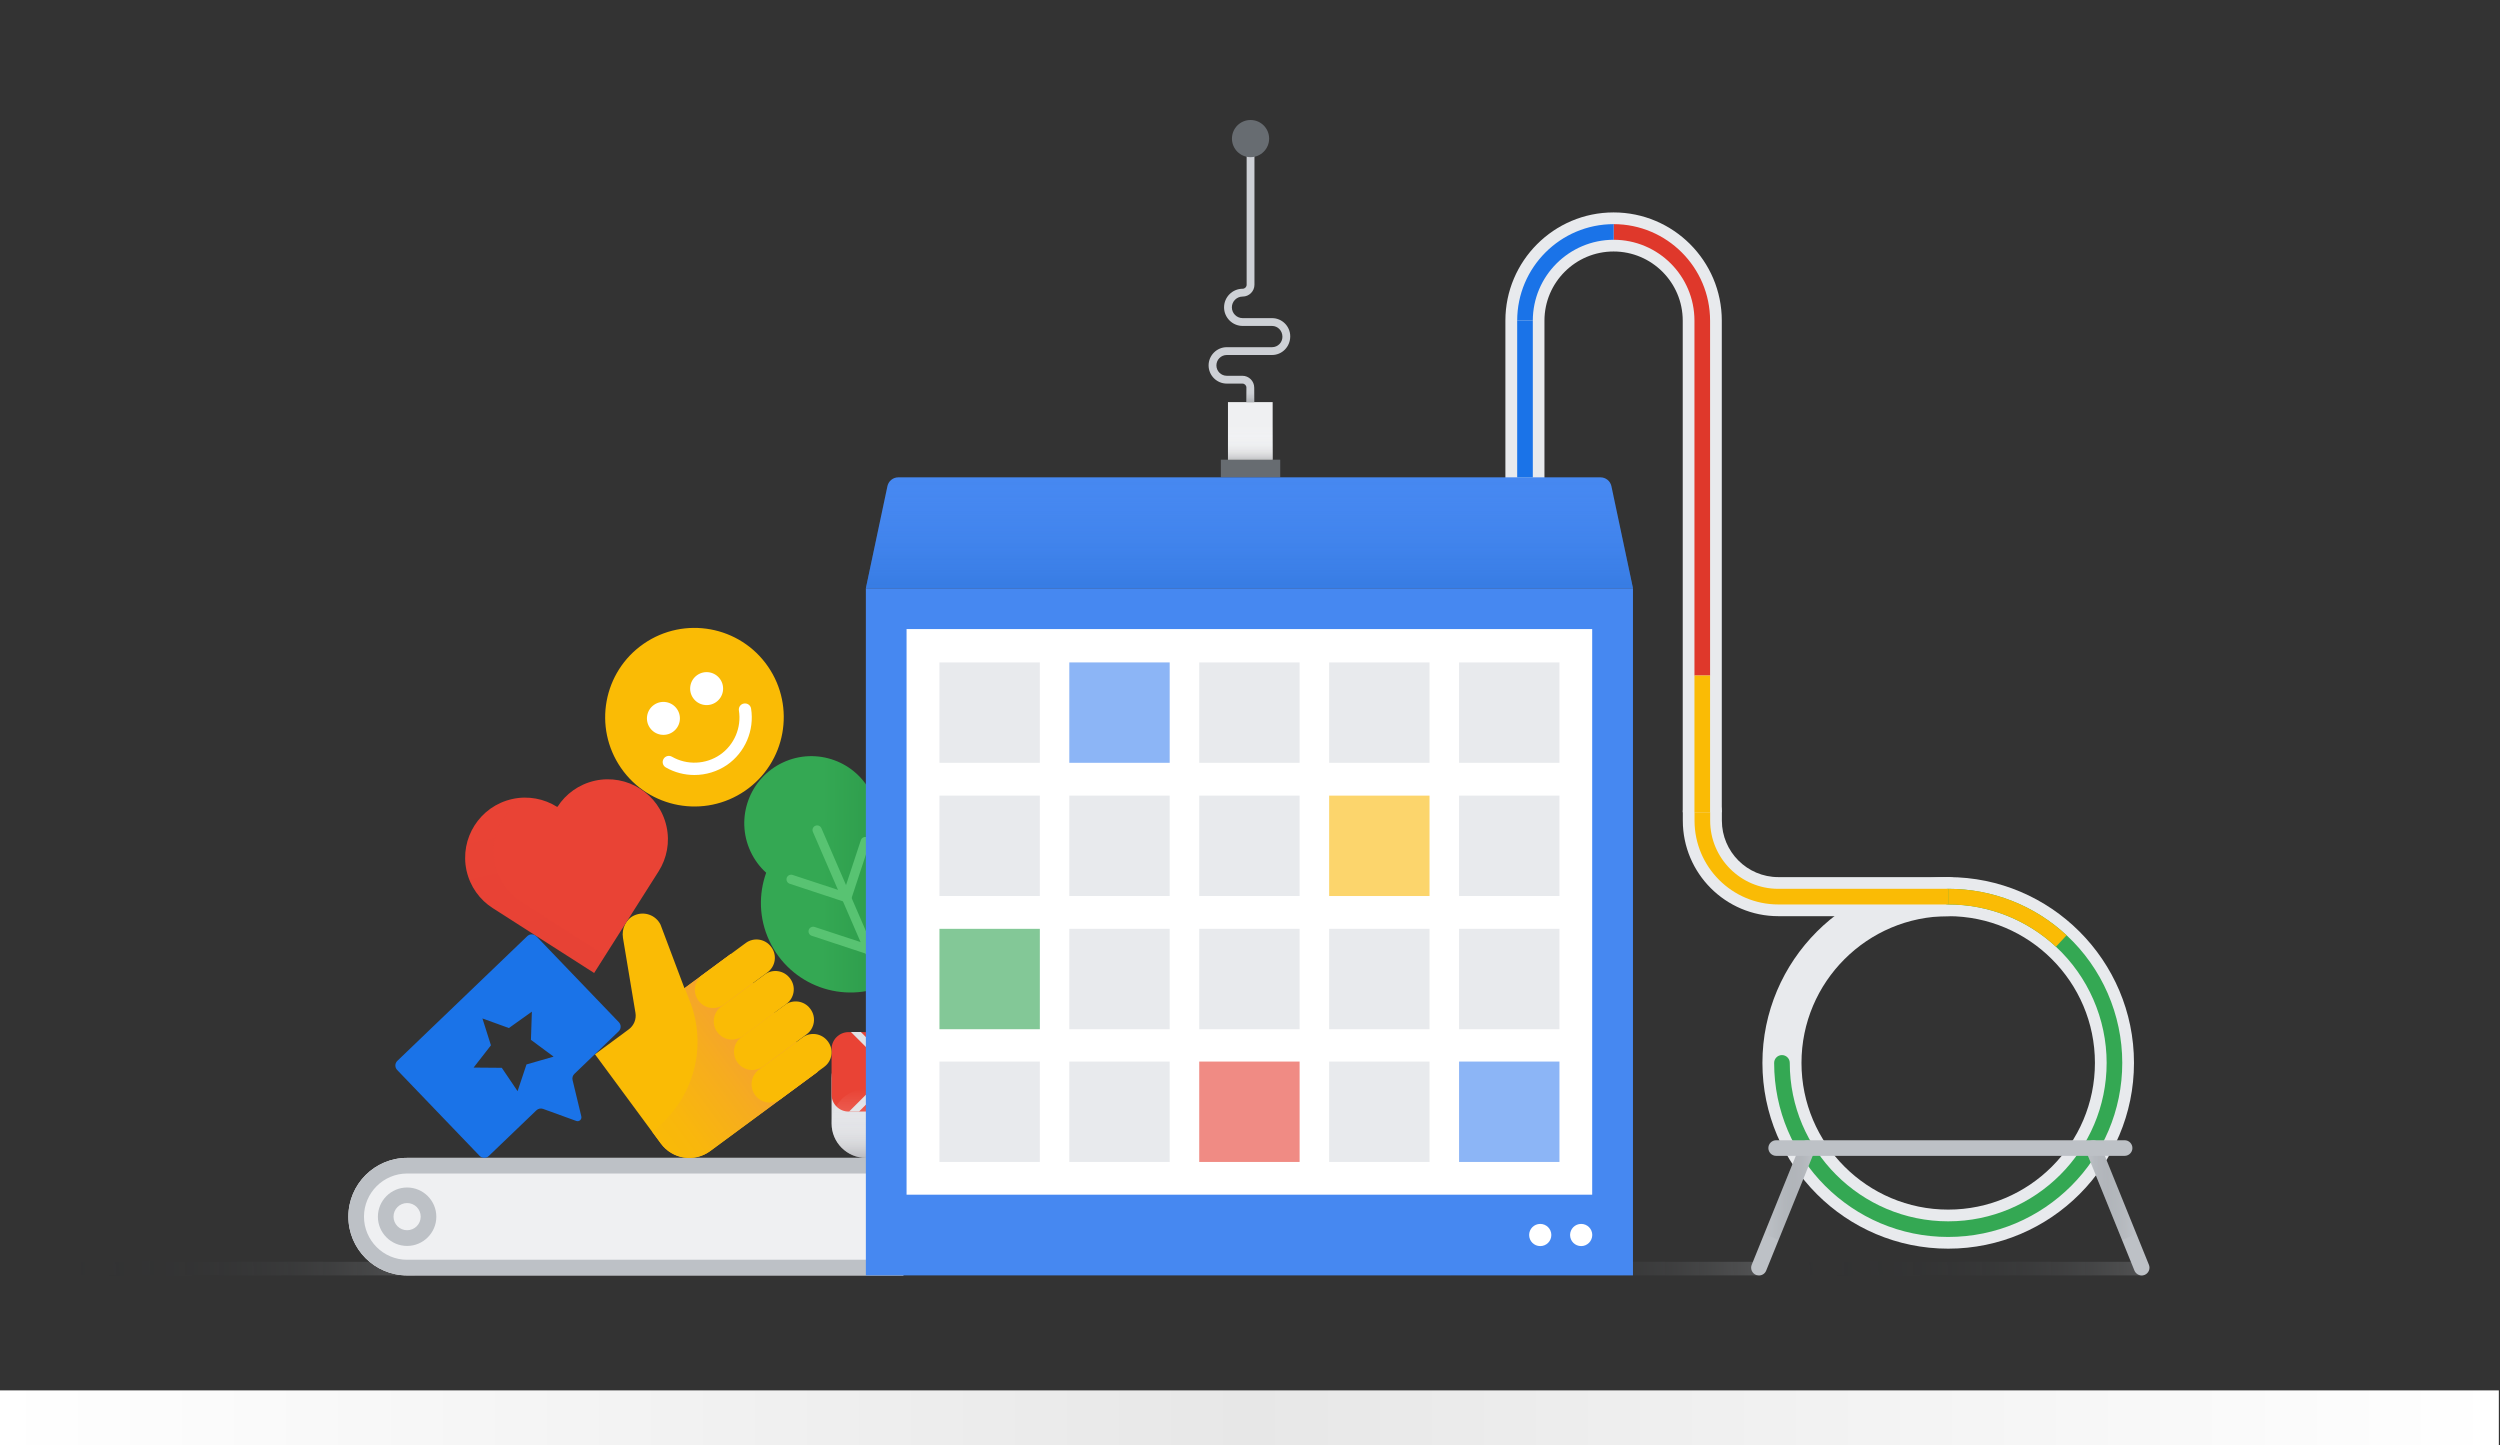 <svg version="1.0" id="Layer_1" xmlns="http://www.w3.org/2000/svg" xmlns:xlink="http://www.w3.org/1999/xlink" x="0px" y="0px"
	 width="320px" height="185px" enable-background="new 0 0 320 185" xml:space="preserve">
<rect width="100%" height="100%" fill="#333333" stroke="none"/>
<linearGradient id="svg1" gradientUnits="userSpaceOnUse" x1="209.629" y1="339.306" x2="254.642" y2="339.306" gradientTransform="matrix(1 0 0.021 0.814 12.674 -113.967)">
	<stop  offset="0" style="stop-color:#292D33;stop-opacity:0"/>
	<stop  offset="0.189" style="stop-color:#2C3036;stop-opacity:0.038"/>
	<stop  offset="0.345" style="stop-color:#373A40;stop-opacity:0.069"/>
	<stop  offset="0.49" style="stop-color:#484C51;stop-opacity:0.098"/>
	<stop  offset="0.628" style="stop-color:#606469;stop-opacity:0.126"/>
	<stop  offset="0.761" style="stop-color:#808388;stop-opacity:0.152"/>
	<stop  offset="0.888" style="stop-color:#A5A9AE;stop-opacity:0.178"/>
	<stop  offset="0.999" style="stop-color:#CDD0D5;stop-opacity:0.2"/>
</linearGradient>
<polygon fill="url(#svg1)" points="229.28,161.51 274.29,161.51 274.3,163.25 229.33,163.25 "/>
<linearGradient id="svg2" gradientUnits="userSpaceOnUse" x1="160.227" y1="339.306" x2="205.239" y2="339.306" gradientTransform="matrix(1 0 0.021 0.814 12.674 -113.967)">
	<stop  offset="0" style="stop-color:#292D33;stop-opacity:0"/>
	<stop  offset="0.189" style="stop-color:#2C3036;stop-opacity:0.038"/>
	<stop  offset="0.345" style="stop-color:#373A40;stop-opacity:0.069"/>
	<stop  offset="0.49" style="stop-color:#484C51;stop-opacity:0.098"/>
	<stop  offset="0.628" style="stop-color:#606469;stop-opacity:0.126"/>
	<stop  offset="0.761" style="stop-color:#808388;stop-opacity:0.152"/>
	<stop  offset="0.888" style="stop-color:#A5A9AE;stop-opacity:0.178"/>
	<stop  offset="0.999" style="stop-color:#CDD0D5;stop-opacity:0.2"/>
</linearGradient>
<polygon fill="url(#svg2)" points="179.88,161.51 224.89,161.51 224.89,163.25 179.93,163.25 "/>
<path fill="#E8EAED" d="M220.39,103.97h-5V41.04c0-4.88-3.97-8.85-8.85-8.85s-8.85,3.97-8.85,8.85V64.9h-5V41.04
	c0-7.63,6.21-13.85,13.85-13.85s13.85,6.21,13.85,13.85V103.97z"/>
<path fill="#E8EAED" d="M249.37,117.27h-21.75c-6.74,0-12.22-5.48-12.22-12.23v-1.07c0-1.38,1.12-2.5,2.5-2.5s2.5,1.12,2.5,2.5v1.07
	c0,3.98,3.24,7.23,7.22,7.23h21.75c1.38,0,2.5,1.12,2.5,2.5S250.75,117.27,249.37,117.27z"/>
<path fill="#E8EAED" d="M249.37,159.83c-13.11,0-23.78-10.67-23.78-23.78c0-13.11,10.67-23.78,23.78-23.78
	c13.11,0,23.78,10.67,23.78,23.78C273.15,149.16,262.48,159.83,249.37,159.83z M249.37,117.27c-10.36,0-18.78,8.42-18.78,18.78
	c0,10.36,8.42,18.78,18.78,18.78c10.36,0,18.78-8.42,18.78-18.78C268.15,125.69,259.72,117.27,249.37,117.27z"/>
<path fill="#34A853" d="M249.37,158.33c-12.29,0-22.28-10-22.28-22.28c0-0.55,0.45-1,1-1s1,0.45,1,1c0,11.18,9.1,20.28,20.28,20.28
	c11.18,0,20.28-9.1,20.28-20.28c0-5.62-2.36-11.04-6.49-14.87c-3.76-3.49-8.66-5.41-13.79-5.41c-0.55,0-1-0.45-1-1s0.45-1,1-1
	c5.64,0,11.02,2.11,15.16,5.95c4.53,4.2,7.12,10.16,7.12,16.33C271.65,148.33,261.65,158.33,249.37,158.33z"/>
<path fill="none" stroke="#FABB05" stroke-width="2" stroke-miterlimit="10" d="M263.84,120.45c-3.8-3.53-8.88-5.68-14.47-5.68"/>
<path fill="#FABB05" d="M249.37,115.77h-21.75c-5.91,0-10.72-4.81-10.72-10.73v-1.07h2v1.07c0,4.81,3.91,8.73,8.72,8.73h21.75
	V115.77z"/>
<path fill="#DF382B" d="M218.89,86.47h-2V41.04c0-5.71-4.64-10.35-10.35-10.35v-2c6.81,0,12.35,5.54,12.35,12.35V86.47z"/>
<path fill="#1A73E8" d="M196.2,41.04h-2c0-6.81,5.54-12.35,12.35-12.35v2C200.84,30.7,196.2,35.34,196.2,41.04z"/>
<rect x="216.89" y="86.47" fill="#FABB05" width="2" height="17.5"/>
<linearGradient id="svg3" gradientUnits="userSpaceOnUse" x1="-11.59" y1="339.306" x2="33.423" y2="339.306" gradientTransform="matrix(1 0 0.021 0.814 12.674 -113.967)">
	<stop  offset="0" style="stop-color:#292D33;stop-opacity:0"/>
	<stop  offset="0.189" style="stop-color:#2C3036;stop-opacity:0.038"/>
	<stop  offset="0.345" style="stop-color:#373A40;stop-opacity:0.069"/>
	<stop  offset="0.49" style="stop-color:#484C51;stop-opacity:0.098"/>
	<stop  offset="0.628" style="stop-color:#606469;stop-opacity:0.126"/>
	<stop  offset="0.761" style="stop-color:#808388;stop-opacity:0.152"/>
	<stop  offset="0.888" style="stop-color:#A5A9AE;stop-opacity:0.178"/>
	<stop  offset="0.999" style="stop-color:#CDD0D5;stop-opacity:0.2"/>
</linearGradient>
<polygon fill="url(#svg3)" points="8.06,161.51 53.08,161.51 53.08,163.25 8.11,163.25 "/>
<g>
	<path fill="#E0E1E5" d="M131.69,133.58h-20.84c-2.44,0-4.41,1.98-4.41,4.41v5.81c0,2.44,1.98,4.41,4.41,4.41h20.84
		c2.44,0,4.41-1.98,4.41-4.41v-5.81C136.1,135.56,134.13,133.58,131.69,133.58z"/>
	<path fill="#E94335" d="M133.91,142.28h-25.29c-1.21,0-2.18-0.98-2.18-2.18v-5.81c0-1.21,0.98-2.18,2.18-2.18h25.29
		c1.21,0,2.18,0.98,2.18,2.18v5.81C136.1,141.3,135.12,142.28,133.91,142.28z"/>
	<g>
		<path fill="none" d="M133.91,132.1h-3.6l2.2,2.2c0.67,0.67,1.04,1.56,1.04,2.5c0,0.95-0.37,1.83-1.04,2.5l-2.97,2.97h4.37
			c1.21,0,2.18-0.98,2.18-2.18v-5.81C136.1,133.07,135.12,132.1,133.91,132.1z"/>
		<path fill="none" d="M126.38,136.8c0-0.71-0.27-1.37-0.77-1.87l-2.83-2.83h-6.29l2.2,2.2c0.67,0.67,1.04,1.56,1.04,2.5
			c0,0.95-0.37,1.83-1.04,2.5l-2.97,2.97H122l3.61-3.61C126.11,138.17,126.38,137.5,126.38,136.8z"/>
		<path fill="none" d="M112.8,137.07c0-0.71-0.27-1.37-0.77-1.87l-3.1-3.1h-0.3c-1.21,0-2.18,0.98-2.18,2.18v5.81
			c0,1.21,0.98,2.18,2.18,2.18h0.06l3.34-3.34C112.52,138.44,112.8,137.77,112.8,137.07z"/>
		<path fill="none" d="M132.65,136.8c0-0.71-0.27-1.37-0.77-1.87l-2.83-2.83h-5l2.2,2.2c0.67,0.67,1.04,1.56,1.04,2.5
			c0,0.95-0.37,1.83-1.04,2.5l-2.97,2.97h5l3.61-3.61C132.38,138.17,132.65,137.5,132.65,136.8z"/>
		<path fill="none" d="M118.82,136.8c0-0.71-0.27-1.37-0.77-1.87l-2.83-2.83h-5.02l2.47,2.47c0.67,0.67,1.04,1.56,1.04,2.5
			c0,0.95-0.37,1.83-1.04,2.5l-2.71,2.71h4.49l3.61-3.61C118.55,138.17,118.82,137.5,118.82,136.8z"/>
		<path fill="#E0E1E5" d="M113.7,137.07c0-0.95-0.37-1.84-1.04-2.5l-2.47-2.47h-1.27l3.1,3.1c0.5,0.5,0.77,1.16,0.77,1.87
			s-0.27,1.37-0.77,1.87l-3.34,3.34h1.27l2.71-2.71C113.33,138.9,113.7,138.01,113.7,137.07z"/>
		<path fill="#E0E1E5" d="M119.72,136.8c0-0.95-0.37-1.84-1.04-2.5l-2.2-2.2h-1.27l2.83,2.83c0.5,0.5,0.77,1.16,0.77,1.87
			s-0.27,1.37-0.77,1.87l-3.61,3.61h1.27l2.97-2.97C119.35,138.63,119.72,137.74,119.72,136.8z"/>
		<path fill="#E0E1E5" d="M127.28,136.8c0-0.95-0.37-1.84-1.04-2.5l-2.2-2.2h-1.27l2.83,2.83c0.5,0.5,0.77,1.16,0.77,1.87
			s-0.27,1.37-0.77,1.87l-3.61,3.61h1.27l2.97-2.97C126.91,138.63,127.28,137.74,127.28,136.8z"/>
		<path fill="#E0E1E5" d="M133.55,136.8c0-0.95-0.37-1.84-1.04-2.5l-2.2-2.2h-1.27l2.83,2.83c0.5,0.5,0.77,1.16,0.77,1.87
			s-0.27,1.37-0.77,1.87l-3.61,3.61h1.27l2.97-2.97C133.18,138.63,133.55,137.74,133.55,136.8z"/>
	</g>
	<rect x="121.46" y="131.7" fill="#34A853" width="5.92" height="16.51"/>
	<linearGradient id="svg4" gradientUnits="userSpaceOnUse" x1="121.273" y1="139.392" x2="121.273" y2="148.214">
		<stop  offset="0" style="stop-color:#FFFFFF;stop-opacity:0"/>
		<stop  offset="0.297" style="stop-color:#FDFDFD;stop-opacity:0.119"/>
		<stop  offset="0.467" style="stop-color:#F4F4F5;stop-opacity:0.187"/>
		<stop  offset="0.604" style="stop-color:#E6E7E7;stop-opacity:0.242"/>
		<stop  offset="0.724" style="stop-color:#D3D3D4;stop-opacity:0.29"/>
		<stop  offset="0.833" style="stop-color:#B9BABB;stop-opacity:0.333"/>
		<stop  offset="0.932" style="stop-color:#9A9B9D;stop-opacity:0.373"/>
		<stop  offset="1" style="stop-color:#808184;stop-opacity:0.4"/>
	</linearGradient>
	<path fill="url(#svg4)" d="M131.38,139.39h-20.52c-2.44,0-4.41,1.98-4.41,4.41v0c0,2.44,1.98,4.41,4.41,4.41H132
		c2.26,0,4.1-1.83,4.1-4.1l0,0C136.1,141.51,133.99,139.39,131.38,139.39z"/>
</g>
<linearGradient id="svg5" gradientUnits="userSpaceOnUse" x1="-9967.253" y1="10211.017" x2="-9957.279" y2="10226.325" gradientTransform="matrix(0.55 -0.835 0.835 0.55 -2938.954 -13828.288)">
	<stop  offset="0" style="stop-color:#34A853"/>
	<stop  offset="0.333" style="stop-color:#2F9E4D"/>
	<stop  offset="0.889" style="stop-color:#22853E"/>
	<stop  offset="0.993" style="stop-color:#1F7F3B"/>
</linearGradient>
<path fill="url(#svg5)" d="M112.4,104.68c-0.08-0.99-0.33-1.98-0.77-2.93c-2-4.3-7.11-6.16-11.4-4.16
	c-4.3,2-6.16,7.11-4.16,11.4c0.49,1.06,1.18,1.98,2,2.72c-0.98,2.74-0.93,5.86,0.4,8.7c2.67,5.74,9.49,8.23,15.23,5.56
	c5.74-2.67,8.23-9.49,5.56-15.23C117.85,107.74,115.32,105.63,112.4,104.68z"/>
<path fill="#58C372" d="M115.52,132.1c-0.23,0-0.45-0.13-0.54-0.36l-10.93-25.26c-0.13-0.3,0.01-0.65,0.31-0.78
	c0.3-0.13,0.65,0.01,0.78,0.31l10.93,25.26c0.13,0.3-0.01,0.65-0.31,0.78C115.68,132.09,115.6,132.1,115.52,132.1z"/>
<path fill="#58C372" d="M108.39,115.5c-0.06,0-0.12-0.01-0.19-0.03l-7.12-2.35c-0.31-0.1-0.48-0.44-0.38-0.75
	c0.1-0.31,0.44-0.48,0.75-0.38l6.56,2.16l2.18-6.61c0.1-0.31,0.44-0.48,0.75-0.38c0.31,0.1,0.48,0.44,0.38,0.75l-2.36,7.17
	c-0.05,0.15-0.16,0.27-0.29,0.34C108.57,115.47,108.48,115.5,108.39,115.5z"/>
<path fill="#58C372" d="M111.21,122.16c-0.06,0-0.12-0.01-0.19-0.03l-7.12-2.35c-0.31-0.1-0.48-0.44-0.38-0.75
	c0.1-0.31,0.44-0.48,0.75-0.38l6.56,2.16l2.18-6.61c0.1-0.31,0.44-0.48,0.75-0.38c0.31,0.1,0.48,0.44,0.38,0.75l-2.36,7.17
	c-0.05,0.15-0.16,0.27-0.29,0.34C111.39,122.13,111.3,122.16,111.21,122.16z"/>
<linearGradient id="svg6" gradientUnits="userSpaceOnUse" x1="0" y1="181.486" x2="319.846" y2="181.486">
	<stop  offset="0" style="stop-color:#FFFFFF"/>
	<stop  offset="0.5" style="stop-color:#E7E7E7"/>
	<stop  offset="1" style="stop-color:#FFFFFF"/>
</linearGradient>
<rect y="177.97" fill="url(#svg6)" width="319.85" height="7.03"/>
<g>
	<path fill="#EFF0F2" d="M115.63,163.25H52.11c-4.15,0-7.52-3.37-7.52-7.52v0c0-4.15,3.37-7.52,7.52-7.52h63.52V163.25z"/>
	<path fill="#BDC1C6" d="M113.63,150.21v11.04H52.11c-3.04,0-5.52-2.48-5.52-5.52c0-3.04,2.48-5.52,5.52-5.52H113.63 M115.63,148.21
		H52.11c-4.15,0-7.52,3.37-7.52,7.52v0c0,4.15,3.37,7.52,7.52,7.52h63.52V148.21L115.63,148.21z"/>
</g>
<rect x="110.83" y="75.3" fill="#4688F1" width="98.19" height="87.95"/>
<rect x="116.04" y="80.52" fill="#FFFFFF" width="87.76" height="72.4"/>
<path fill="#FFFFFF" d="M197.15,159.5L197.15,159.5c-0.78,0-1.42-0.63-1.42-1.42l0,0c0-0.78,0.63-1.42,1.42-1.42l0,0
	c0.78,0,1.42,0.63,1.42,1.42l0,0C198.57,158.87,197.94,159.5,197.15,159.5z"/>
<path fill="#FFFFFF" d="M202.39,159.5L202.39,159.5c-0.78,0-1.42-0.63-1.42-1.42l0,0c0-0.78,0.63-1.42,1.42-1.42l0,0
	c0.78,0,1.42,0.63,1.42,1.42l0,0C203.8,158.87,203.17,159.5,202.39,159.5z"/>
<path fill="#BDC1C6" d="M52.11,159.48c-2.06,0-3.74-1.68-3.74-3.74s1.68-3.74,3.74-3.74s3.74,1.68,3.74,3.74
	S54.17,159.48,52.11,159.48z M52.11,153.99c-0.96,0-1.74,0.78-1.74,1.74s0.78,1.74,1.74,1.74s1.74-0.78,1.74-1.74
	S53.07,153.99,52.11,153.99z"/>
<rect x="156.27" y="58.84" fill="#676C71" width="7.6" height="2.26"/>
<rect x="157.18" y="51.47" fill="#EFF0F2" width="5.72" height="7.37"/>
<path fill="#CDD0D5" d="M160.54,51.47h-1v-1.86c0-0.28-0.23-0.51-0.51-0.51h-2c-1.29,0-2.33-1.05-2.33-2.33s1.05-2.33,2.33-2.33
	h5.79c0.74,0,1.33-0.6,1.33-1.33c0-0.79-0.6-1.39-1.33-1.39h-3.76c-1.31,0-2.38-1.07-2.38-2.38s1.07-2.38,2.38-2.38
	c0.28,0,0.51-0.23,0.51-0.51v-18.7h1v18.7c0,0.83-0.68,1.51-1.51,1.51c-0.76,0-1.38,0.62-1.38,1.38s0.62,1.38,1.38,1.38h3.76
	c1.29,0,2.33,1.05,2.33,2.33c0,1.34-1.05,2.39-2.33,2.39h-5.79c-0.74,0-1.33,0.6-1.33,1.33c0,0.74,0.6,1.33,1.33,1.33h2
	c0.83,0,1.51,0.68,1.51,1.51V51.47z"/>
<circle fill="#676C71" cx="160.07" cy="17.74" r="2.38"/>
<path fill="#4688F1" d="M204.86,61.1h-89.88c-0.67,0-1.25,0.47-1.39,1.13l-2.76,13.07h98.19l-2.76-13.07
	C206.12,61.57,205.54,61.1,204.86,61.1z"/>
<rect x="120.25" y="84.79" fill="#E8EAED" width="12.85" height="12.85"/>
<rect x="136.87" y="84.79" fill="#8CB5F6" width="12.85" height="12.85"/>
<rect x="153.5" y="84.79" fill="#E8EAED" width="12.85" height="12.85"/>
<rect x="170.13" y="84.79" fill="#E8EAED" width="12.85" height="12.85"/>
<rect x="186.76" y="84.79" fill="#E8EAED" width="12.85" height="12.85"/>
<rect x="120.25" y="101.84" fill="#E8EAED" width="12.85" height="12.85"/>
<rect x="136.87" y="101.84" fill="#E8EAED" width="12.85" height="12.85"/>
<rect x="153.5" y="101.84" fill="#E8EAED" width="12.85" height="12.85"/>
<rect x="170.13" y="101.84" fill="#FCD56C" width="12.85" height="12.85"/>
<rect x="186.76" y="101.84" fill="#E8EAED" width="12.85" height="12.85"/>
<rect x="120.25" y="118.89" fill="#83C897" width="12.85" height="12.85"/>
<rect x="136.87" y="118.89" fill="#E8EAED" width="12.85" height="12.85"/>
<rect x="153.5" y="118.89" fill="#E8EAED" width="12.85" height="12.85"/>
<rect x="170.13" y="118.89" fill="#E8EAED" width="12.85" height="12.85"/>
<rect x="186.76" y="118.89" fill="#E8EAED" width="12.85" height="12.85"/>
<rect x="120.25" y="135.88" fill="#E8EAED" width="12.85" height="12.85"/>
<rect x="136.87" y="135.88" fill="#E8EAED" width="12.85" height="12.85"/>
<rect x="153.5" y="135.88" fill="#F08B84" width="12.85" height="12.85"/>
<rect x="170.13" y="135.88" fill="#E8EAED" width="12.85" height="12.85"/>
<rect x="186.76" y="135.88" fill="#8CB5F6" width="12.85" height="12.85"/>
<linearGradient id="svg7" gradientUnits="userSpaceOnUse" x1="160.042" y1="54.306" x2="160.042" y2="58.84">
	<stop  offset="0" style="stop-color:#FFFFFF;stop-opacity:0"/>
	<stop  offset="0.297" style="stop-color:#FDFDFD;stop-opacity:0.119"/>
	<stop  offset="0.467" style="stop-color:#F4F4F5;stop-opacity:0.187"/>
	<stop  offset="0.604" style="stop-color:#E6E7E7;stop-opacity:0.242"/>
	<stop  offset="0.724" style="stop-color:#D3D3D4;stop-opacity:0.29"/>
	<stop  offset="0.833" style="stop-color:#B9BABB;stop-opacity:0.333"/>
	<stop  offset="0.932" style="stop-color:#9A9B9D;stop-opacity:0.373"/>
	<stop  offset="1" style="stop-color:#808184;stop-opacity:0.4"/>
</linearGradient>
<rect x="157.18" y="54.31" fill="url(#svg7)" width="5.72" height="4.53"/>
<linearGradient id="svg8" gradientUnits="userSpaceOnUse" x1="160.042" y1="49.615" x2="160.042" y2="51.474">
	<stop  offset="0" style="stop-color:#FFFFFF;stop-opacity:0"/>
	<stop  offset="0.195" style="stop-color:#E1E1E2;stop-opacity:0.078"/>
	<stop  offset="0.566" style="stop-color:#ADADAF;stop-opacity:0.227"/>
	<stop  offset="0.846" style="stop-color:#8C8D90;stop-opacity:0.339"/>
	<stop  offset="1" style="stop-color:#808184;stop-opacity:0.4"/>
</linearGradient>
<rect x="159.54" y="49.62" fill="url(#svg8)" width="1" height="1.86"/>
<linearGradient id="svg9" gradientUnits="userSpaceOnUse" x1="159.923" y1="61.103" x2="159.923" y2="75.303">
	<stop  offset="0" style="stop-color:#4688F1;stop-opacity:0"/>
	<stop  offset="0.412" style="stop-color:#357AE2;stop-opacity:0.165"/>
	<stop  offset="1" style="stop-color:#206ACF;stop-opacity:0.4"/>
</linearGradient>
<path fill="url(#svg9)" d="M204.86,61.1h-89.88c-0.67,0-1.25,0.47-1.39,1.13l-2.76,13.07h98.19l-2.76-13.07
	C206.12,61.57,205.54,61.1,204.86,61.1z"/>
<path fill="#FABB05" d="M87.61,126.49l-3.06-8.13c-0.6-1.22-2.07-1.77-3.36-1.19c-1.08,0.49-1.64,1.71-1.45,2.88l1.6,9.6
	c0.13,0.8-0.19,1.61-0.85,2.1l-4.33,3.2l8.43,11.43c1.48,2.01,4.31,2.44,6.32,0.95l13.76-10.15L93.56,122.1L87.61,126.49z"/>
<linearGradient id="SVGID_10_" gradientUnits="userSpaceOnUse" x1="-5570.332" y1="2952.654" x2="-5548.712" y2="2952.654" gradientTransform="matrix(0.805 -0.594 0.594 0.805 2811.462 -5540.422)">
	<stop  offset="0" style="stop-color:#FABB05"/>
	<stop  offset="0.259" style="stop-color:#F9B70C"/>
	<stop  offset="0.628" style="stop-color:#F6AC1F"/>
	<stop  offset="0.995" style="stop-color:#F39E38"/>
</linearGradient>
<path fill="url(#SVGID_10_)" d="M87.64,126.47l0.76,1.94c2.25,6.1,0.06,12.76-4.93,16.43l1.13,1.53c1.48,2.01,4.31,2.44,6.32,0.95
	l13.76-10.15L93.56,122.1L87.64,126.47z"/>
<path fill="#FABB05" d="M95.46,120.7l-5.57,4.11c-1.04,0.77-1.26,2.23-0.49,3.27h0c0.77,1.04,2.23,1.26,3.27,0.49l5.57-4.11
	c1.03-0.76,1.25-2.2,0.49-3.23l-0.03-0.04C97.93,120.16,96.48,119.95,95.46,120.7z"/>
<path fill="#FABB05" d="M97.88,124.74l-5.57,4.11c-1.04,0.77-1.26,2.23-0.49,3.27l0,0c0.77,1.04,2.23,1.26,3.27,0.49l5.57-4.11
	c1.03-0.76,1.25-2.2,0.49-3.23l-0.03-0.04C100.35,124.2,98.9,123.98,97.88,124.74z"/>
<path fill="#FABB05" d="M100.47,128.63l-5.57,4.11c-1.04,0.77-1.26,2.23-0.49,3.27l0,0c0.77,1.04,2.23,1.26,3.27,0.49l5.57-4.11
	c1.03-0.76,1.25-2.2,0.49-3.23l-0.03-0.04C102.95,128.09,101.5,127.88,100.47,128.63z"/>
<path fill="#FABB05" d="M102.72,132.8l-5.57,4.11c-1.04,0.77-1.26,2.23-0.49,3.27l0,0c0.77,1.04,2.23,1.26,3.27,0.49l5.57-4.11
	c1.03-0.76,1.25-2.2,0.49-3.23l-0.03-0.04C105.19,132.26,103.74,132.04,102.72,132.8z"/>
<path fill="#1A73E8" d="M79.19,132.01c0.33-0.32,0.34-0.84,0.02-1.17l-10.55-10.99c-0.32-0.33-0.84-0.34-1.17-0.02l-16.63,15.96
	c-0.33,0.32-0.34,0.84-0.02,1.17l10.55,10.99c0.32,0.33,0.84,0.34,1.17,0.02l6.1-5.85c0.23-0.22,0.56-0.29,0.86-0.18l4.24,1.54
	c0.37,0.14,0.74-0.2,0.65-0.58l-1.12-4.65c-0.07-0.29,0.02-0.59,0.23-0.79L79.19,132.01z M67.39,136.25l-1.14,3.42l-2.02-2.99
	l-3.61-0.03l2.22-2.85l-1.09-3.44l3.39,1.23l2.94-2.1l-0.12,3.61l2.9,2.15L67.39,136.25z"/>
<ellipse transform="matrix(0.823 -0.568 0.568 0.823 -36.433 66.685)" fill="#FABB05" cx="88.88" cy="91.86" rx="11.43" ry="11.43"/>
<path fill="#FFFFFF" d="M88.88,99.2c-1.26,0-2.53-0.32-3.66-0.97c-0.38-0.22-0.51-0.7-0.29-1.08c0.22-0.38,0.7-0.51,1.08-0.29
	c1.92,1.1,4.33,1,6.15-0.25c1.82-1.25,2.77-3.48,2.42-5.66c-0.07-0.43,0.22-0.84,0.66-0.9c0.42-0.07,0.84,0.22,0.9,0.66
	c0.44,2.78-0.77,5.61-3.09,7.21C91.81,98.76,90.35,99.2,88.88,99.2z"/>
<ellipse transform="matrix(0.823 -0.568 0.568 0.823 -37.224 64.458)" fill="#FFFFFF" cx="84.91" cy="92.01" rx="2.11" ry="2.11"/>
<ellipse transform="matrix(0.823 -0.568 0.568 0.823 -34.081 66.924)" fill="#FFFFFF" cx="90.44" cy="88.2" rx="2.11" ry="2.11"/>
<path fill="#E94335" d="M76.05,124.54l8.26-13.02c1.04-1.65,1.46-3.7,1-5.75c-0.92-4.14-5.02-6.75-9.16-5.84
	c-2.06,0.46-3.74,1.7-4.79,3.34l-0.03-0.02l-0.02,0.03c-1.65-1.04-3.7-1.46-5.75-1c-4.14,0.92-6.75,5.02-5.84,9.16
	c0.46,2.06,1.7,3.74,3.34,4.79L76.05,124.54z"/>
<g opacity="0.3">
	
		<linearGradient id="SVGID_11_" gradientUnits="userSpaceOnUse" x1="-1402.064" y1="1329.892" x2="-1402.064" y2="1353.898" gradientTransform="matrix(0.976 -0.216 0.216 0.976 1146.438 -1499.456)">
		<stop  offset="0" style="stop-color:#E94335"/>
		<stop  offset="0.999" style="stop-color:#D43636"/>
	</linearGradient>
	<path opacity="0.3" fill="url(#SVGID_11_)" d="M66.71,115.42c-1.64-1.06-2.88-2.74-3.34-4.79c-0.78-3.51,0.98-6.99,4.06-8.53
		c-0.62-0.02-1.25,0.04-1.88,0.18c-4.14,0.92-6.75,5.02-5.84,9.16c0.46,2.06,1.7,3.74,3.34,4.79l12.99,8.31l1.42-2.24L66.71,115.42z
		"/>
</g>
<rect x="194.2" y="41.04" fill="#1A73E8" width="2" height="20.06"/>
<path fill="#BDC1C6" d="M274.14,163.26c-0.39,0-0.77-0.24-0.93-0.62l-6.2-15.31c-0.21-0.51,0.04-1.09,0.55-1.3
	c0.51-0.21,1.09,0.04,1.3,0.55l6.2,15.31c0.21,0.51-0.04,1.09-0.55,1.3C274.4,163.23,274.27,163.26,274.14,163.26z"/>
<path fill="#BDC1C6" d="M225.15,163.26c-0.12,0-0.25-0.02-0.38-0.07c-0.51-0.21-0.76-0.79-0.55-1.3l6.2-15.31
	c0.21-0.51,0.79-0.76,1.3-0.55c0.51,0.21,0.76,0.79,0.55,1.3l-6.2,15.31C225.92,163.02,225.55,163.26,225.15,163.26z"/>
<linearGradient id="SVGID_12_" gradientUnits="userSpaceOnUse" x1="225.815" y1="152.643" x2="232.28" y2="152.643">
	<stop  offset="0" style="stop-color:#292D33;stop-opacity:0"/>
	<stop  offset="0.189" style="stop-color:#2C3036;stop-opacity:0.038"/>
	<stop  offset="0.345" style="stop-color:#373A40;stop-opacity:0.069"/>
	<stop  offset="0.49" style="stop-color:#484C51;stop-opacity:0.098"/>
	<stop  offset="0.628" style="stop-color:#606469;stop-opacity:0.126"/>
	<stop  offset="0.761" style="stop-color:#808388;stop-opacity:0.152"/>
	<stop  offset="0.888" style="stop-color:#A5A9AE;stop-opacity:0.178"/>
	<stop  offset="0.999" style="stop-color:#CDD0D5;stop-opacity:0.2"/>
</linearGradient>
<polygon fill="url(#SVGID_12_)" points="227.67,158.71 225.81,157.96 230.43,146.57 232.28,147.32 "/>
<linearGradient id="SVGID_13_" gradientUnits="userSpaceOnUse" x1="273.483" y1="152.643" x2="267.019" y2="152.643">
	<stop  offset="0" style="stop-color:#292D33;stop-opacity:0"/>
	<stop  offset="0.189" style="stop-color:#2C3036;stop-opacity:0.038"/>
	<stop  offset="0.345" style="stop-color:#373A40;stop-opacity:0.069"/>
	<stop  offset="0.49" style="stop-color:#484C51;stop-opacity:0.098"/>
	<stop  offset="0.628" style="stop-color:#606469;stop-opacity:0.126"/>
	<stop  offset="0.761" style="stop-color:#808388;stop-opacity:0.152"/>
	<stop  offset="0.888" style="stop-color:#A5A9AE;stop-opacity:0.178"/>
	<stop  offset="0.999" style="stop-color:#CDD0D5;stop-opacity:0.2"/>
</linearGradient>
<polygon fill="url(#SVGID_13_)" points="271.63,158.71 267.02,147.32 268.87,146.57 273.48,157.96 "/>
<path fill="#BDC1C6" d="M271.95,147.95h-44.6c-0.55,0-1-0.45-1-1s0.45-1,1-1h44.6c0.55,0,1,0.45,1,1S272.5,147.95,271.95,147.95z"/>
</svg>
